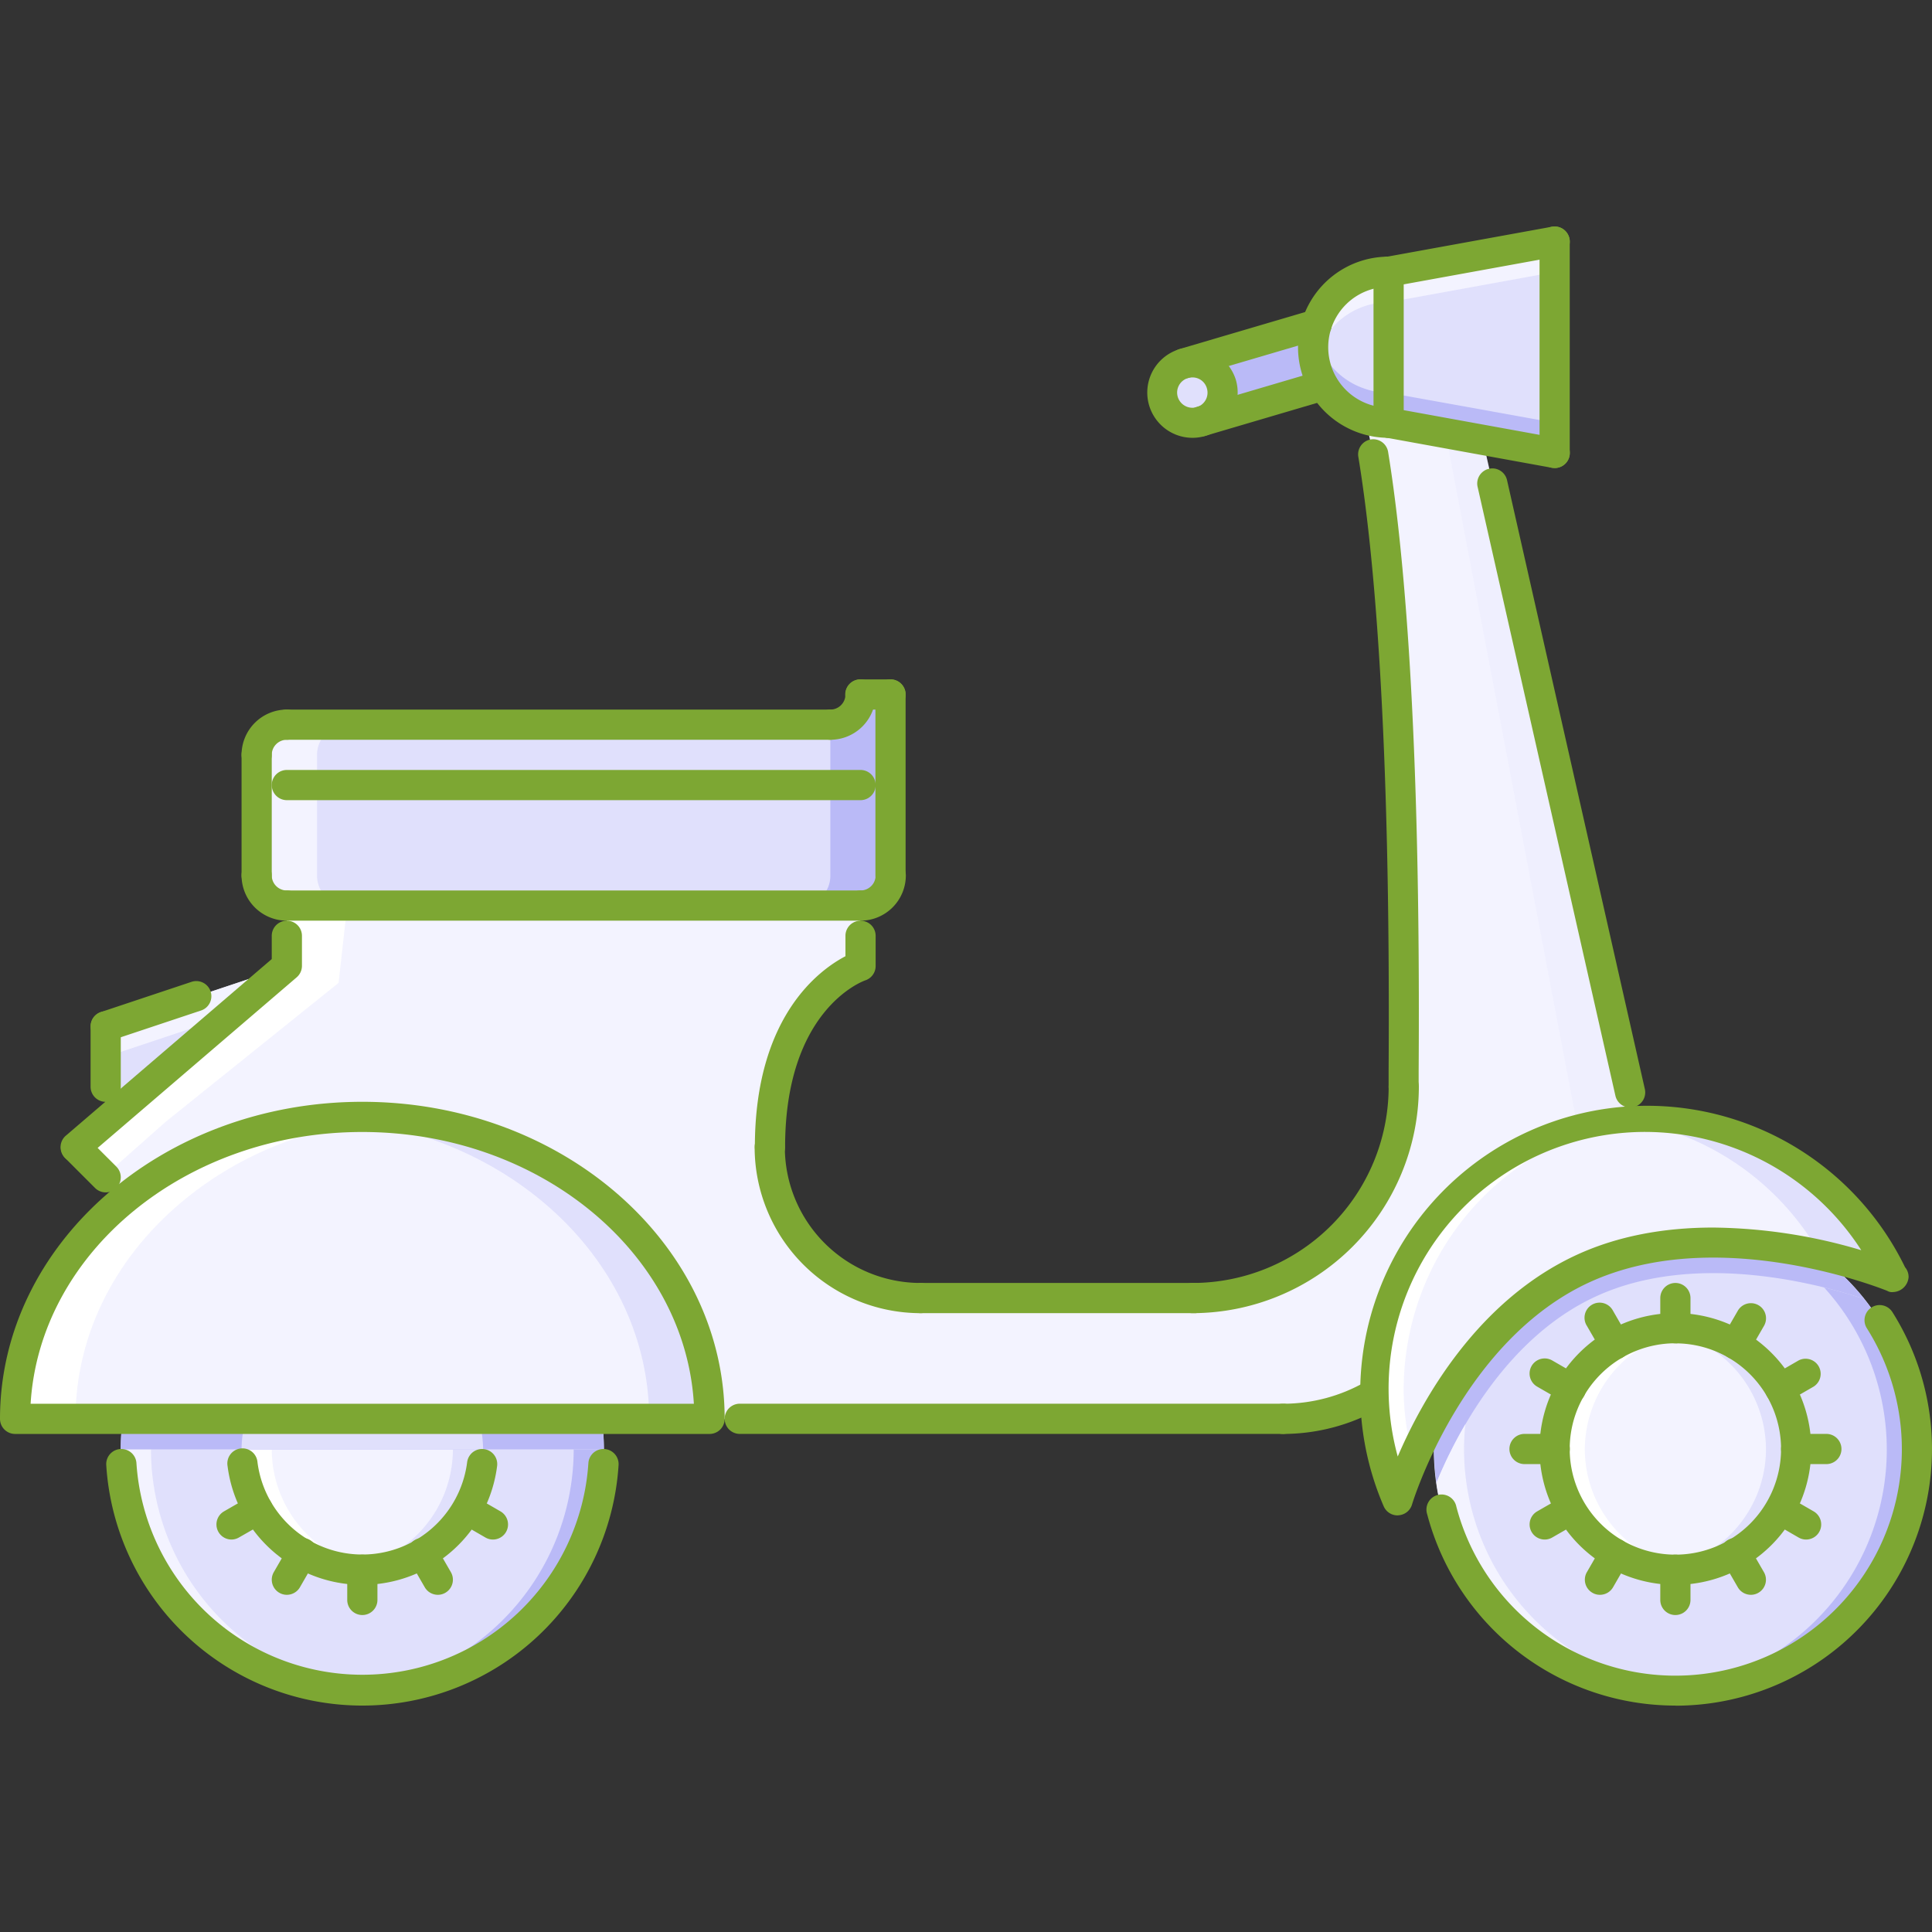 <svg id="Layer_1" data-name="Layer 1" xmlns="http://www.w3.org/2000/svg" viewBox="0 0 511.88 511.88"><rect x="0" y="0" width="511.88" height="511.88" fill="#333333" stroke="none"/><defs><style>.cls-1{fill:#e0e0fc;}.cls-2{fill:#f3f3ff;}.cls-3{fill:#babaf7;}.cls-4{fill:#fff;}.cls-5{opacity:0.2;}.cls-6{fill:#7da733;}</style></defs><title>pricing-icon-1-core</title><path class="cls-1" d="M160,384a64,64,0,1,1-64-64A64,64,0,0,1,160,384Z"/><path class="cls-2" d="M40,384H32a64,64,0,0,0,64,64c1.35,0,2.67-.11,4-.2A64,64,0,0,1,40,384Z"/><path class="cls-3" d="M152,384h8a64,64,0,0,1-64,64c-1.35,0-2.67-.11-4-.2A64,64,0,0,0,152,384Z"/><path class="cls-2" d="M128,384a32,32,0,1,1-32-32A32,32,0,0,1,128,384Z"/><path class="cls-1" d="M507.89,384a64,64,0,1,1-64-64A64,64,0,0,1,507.89,384Z"/><path class="cls-2" d="M475.89,384a32,32,0,1,1-32-32A32,32,0,0,1,475.89,384Z"/><path class="cls-4" d="M419.9,384a31.93,31.93,0,0,1,28-31.59,31,31,0,0,0-4-.4,32,32,0,0,0,0,64,31,31,0,0,0,4-.4A31.91,31.91,0,0,1,419.9,384Z"/><path class="cls-1" d="M467.89,384a31.91,31.91,0,0,1-28,31.59,31,31,0,0,0,4,.4,32,32,0,1,0,0-64,31,31,0,0,0-4,.4A31.93,31.93,0,0,1,467.89,384Z"/><path class="cls-4" d="M72,384H64a32,32,0,0,0,32,32,31.32,31.32,0,0,0,4-.4A31.91,31.91,0,0,1,72,384Z"/><path class="cls-1" d="M120,384h8a32,32,0,0,1-32,32,31.14,31.14,0,0,1-4-.4A31.91,31.91,0,0,0,120,384Z"/><path class="cls-3" d="M493.93,344.16a64,64,0,0,0-114,39.84,64.56,64.56,0,0,0,.68,8.85c5.17-12.58,18.39-38.64,42.61-49.54,8.82-4,19.18-6,30.77-6C471,337.33,486.52,341.7,493.93,344.16Z"/><path class="cls-2" d="M419.9,336c-36.23,16.32-49.59,61.59-49.59,61.59a71.73,71.73,0,0,1,10.88-76.38,71.74,71.74,0,0,1,25.11-18.88A70.11,70.11,0,0,1,433.41,296a72,72,0,0,1,68.15,42.39S456.21,319.7,419.9,336Z"/><path class="cls-1" d="M482.46,332.71a133.29,133.29,0,0,1,19.1,5.7A72,72,0,0,0,433.41,296c-1.81.05-3.63.23-5.44.42A71.79,71.79,0,0,1,482.46,332.71Z"/><path class="cls-4" d="M371.91,369.61a72.73,72.73,0,0,1,17.28-48.39,71.74,71.74,0,0,1,25.11-18.88,70.13,70.13,0,0,1,24.39-6.11c-1.76-.07-3.5-.27-5.28-.21a70.07,70.07,0,0,0-27.11,6.32,71.74,71.74,0,0,0-25.11,18.88,71.73,71.73,0,0,0-10.88,76.38,101.68,101.68,0,0,1,4.18-10.94A72.87,72.87,0,0,1,371.91,369.61Z"/><path class="cls-3" d="M483.29,341.11A63.85,63.85,0,0,1,439.9,447.8c1.32.09,2.64.2,4,.2a64,64,0,0,0,50-103.84C491.3,343.29,487.67,342.19,483.29,341.11Z"/><path class="cls-2" d="M387.89,384a63.75,63.75,0,0,1,.36-6.67,127.62,127.62,0,0,0-7.68,15.51A64,64,0,0,0,443.89,448c1.35,0,2.67-.11,4-.2A64,64,0,0,1,387.89,384Z"/><path class="cls-1" d="M313.68,96.39a8,8,0,0,1,4.57,15.36,8,8,0,1,1-4.57-15.36Z"/><path class="cls-3" d="M323.6,101.83a8,8,0,0,0-9.92-5.44L348.8,86.07a21,21,0,0,0-.88,6,19.7,19.7,0,0,0,2.71,10.08l-32.39,9.6A7.94,7.94,0,0,0,323.6,101.83Z"/><path class="cls-1" d="M367.91,72.08v40a18.61,18.61,0,0,1-6.07-1,19.69,19.69,0,0,1-11.13-8.95h-.07a19.61,19.61,0,0,1-2.72-10.08,21,21,0,0,1,.88-6h.08A19.89,19.89,0,0,1,367.91,72.08Z"/><polygon class="cls-1" points="392.87 116.63 367.91 112.07 367.91 72.08 411.9 64.08 411.9 120.06 392.87 116.63"/><path class="cls-3" d="M367.91,104.07a18.88,18.88,0,0,1-6.07-1,19.75,19.75,0,0,1-11.13-9h-.07a19.47,19.47,0,0,1-2.23-6.34,20.67,20.67,0,0,0-.49,4.26,19.61,19.61,0,0,0,2.72,10.08h.07a19.69,19.69,0,0,0,11.13,8.95,18.61,18.61,0,0,0,6.07,1l25,4.56,19,3.43v-8l-19-3.44Z"/><path class="cls-2" d="M367.91,72.08a19.89,19.89,0,0,0-19,14h-.08a21,21,0,0,0-.88,6,19.93,19.93,0,0,0,.49,3.74c.13-.58.23-1.19.39-1.74h.08a19.89,19.89,0,0,1,19-14l44-8v-8Z"/><path class="cls-1" d="M235.94,184.05v48a8,8,0,0,1-8,8H76a8,8,0,0,1-8-8v-32a8,8,0,0,1,8-8H220a8,8,0,0,0,8-8Z"/><path class="cls-3" d="M228,184.05a8,8,0,0,1-8,8v40a8,8,0,0,1-8,8h16a8,8,0,0,0,8-8v-48Z"/><path class="cls-2" d="M84,232v-32a8,8,0,0,1,8-8H76a8,8,0,0,0-8,8v32a8,8,0,0,0,8,8H92A8,8,0,0,1,84,232Z"/><polygon class="cls-1" points="75.98 256.03 27.99 297.14 27.99 272.03 75.98 256.03"/><polygon class="cls-2" points="75.98 256.03 27.99 272.03 27.99 280.03 60.7 269.12 75.98 256.03"/><path class="cls-2" d="M188,376H4c0-23.11,11.28-43.91,29.27-58.46C49.67,304.18,71.74,296,96,296,146.85,296,188,331.86,188,376Z"/><path class="cls-1" d="M96,296c-2.76,0-5.49.14-8.18.35C135,299.82,172,334.15,172,376h16C188,331.86,146.85,296,96,296Z"/><path class="cls-4" d="M49.27,317.54C63.8,305.7,82.79,298,103.79,296.37c-2.58-.19-5.17-.35-7.81-.35-24.24,0-46.31,8.16-62.71,21.52C15.28,332.09,4,352.89,4,376H20C20,352.89,31.27,332.09,49.27,317.54Z"/><path class="cls-2" d="M392.87,116.63l-25-4.56a18.61,18.61,0,0,1-6.07-1l2.07,9.53c9.52,58,8,156.6,8,167.39a55.93,55.93,0,0,1-55.34,56H243.94a40,40,0,0,1-40-40c0-40,24-48,24-48V240H76v16L28,297.14,20,304l12.16,12.15,1.12,1.37C49.67,304.17,71.74,296,96,296c50.87,0,92,35.84,92,80h152a47.77,47.77,0,0,0,24-6.4,72.72,72.72,0,0,1,17.28-48.38,71.62,71.62,0,0,1,25.11-18.88A69.89,69.89,0,0,1,433.41,296Z"/><g class="cls-5"><polygon class="cls-1" points="392.87 116.63 382.94 114.45 417.88 298.23 433.41 296.02 392.87 116.63"/></g><polygon class="cls-4" points="27.61 311.63 43.99 297.14 89.71 260.41 91.98 240.04 75.98 240.04 75.98 256.03 27.99 297.14 20 304.02 27.61 311.63"/><path class="cls-3" d="M32.53,376a64,64,0,0,0-.55,8H160a64,64,0,0,0-.56-8Z"/><path class="cls-1" d="M65.12,376A31.54,31.54,0,0,0,64,384h64a32,32,0,0,0-1.13-8Z"/><path class="cls-6" d="M96,451.89a68,68,0,0,1-67.85-63.73,4,4,0,1,1,8-.49,60,60,0,0,0,119.74,0,4,4,0,1,1,8,.49A68.05,68.05,0,0,1,96,451.89Z"/><path class="cls-6" d="M96,419.9a36,36,0,0,1-35.71-31.49,4,4,0,1,1,7.93-1,28,28,0,0,0,55.55,0,4,4,0,0,1,7.94,1A36,36,0,0,1,96,419.9Z"/><path class="cls-6" d="M96,427.9a4,4,0,0,1-4-4v-8a4,4,0,0,1,8,0v8A4,4,0,0,1,96,427.9Z"/><path class="cls-6" d="M116,422.54a4,4,0,0,1-3.46-2l-4-6.92a4,4,0,1,1,6.92-4l4,6.92A4,4,0,0,1,118,422,3.91,3.91,0,0,1,116,422.54Z"/><path class="cls-6" d="M130.61,407.9a3.93,3.93,0,0,1-2-.54l-6.92-4a4,4,0,0,1,4-6.92l6.92,4a4,4,0,0,1-2,7.46Z"/><path class="cls-6" d="M61.34,407.9a4,4,0,0,1-2-7.46l6.94-4a4,4,0,1,1,4,6.93l-7,4A4,4,0,0,1,61.34,407.9Z"/><path class="cls-6" d="M76,422.54a3.91,3.91,0,0,1-2-.54,4,4,0,0,1-1.46-5.46l4-6.93a4,4,0,1,1,6.92,4l-4,6.94A4,4,0,0,1,76,422.54Z"/><path class="cls-6" d="M443.89,451.89a68,68,0,0,1-65.76-50.69,4,4,0,1,1,7.73-2,60,60,0,1,0,108.76-47.28,4,4,0,0,1,6.77-4.28,68,68,0,0,1-57.5,104.28Z"/><path class="cls-6" d="M443.89,419.9a36,36,0,1,1,36-36A36,36,0,0,1,443.89,419.9Zm0-64a28,28,0,1,0,28,28A28,28,0,0,0,443.89,355.92Z"/><path class="cls-6" d="M443.89,355.92a4,4,0,0,1-4-4v-8a4,4,0,1,1,8,0v8A4,4,0,0,1,443.89,355.92Z"/><path class="cls-6" d="M443.89,427.9a4,4,0,0,1-4-4v-8a4,4,0,1,1,8,0v8A4,4,0,0,1,443.89,427.9Z"/><path class="cls-6" d="M427.9,360.2a4,4,0,0,1-3.46-2l-4-6.92a4,4,0,1,1,6.92-4l4,6.93a4,4,0,0,1-3.46,6Z"/><path class="cls-6" d="M463.89,422.54a4,4,0,0,1-3.46-2l-4-6.92a4,4,0,1,1,6.92-4l4,6.92a4,4,0,0,1-1.46,5.46A3.91,3.91,0,0,1,463.89,422.54Z"/><path class="cls-6" d="M416.2,371.91a4,4,0,0,1-2-.53l-6.94-4a4,4,0,1,1,4-6.93l6.94,4a4,4,0,0,1-2,7.47Z"/><path class="cls-6" d="M478.53,407.9a3.93,3.93,0,0,1-2-.54l-6.92-4a4,4,0,0,1,4-6.92l6.92,4a4,4,0,0,1-2,7.46Z"/><path class="cls-6" d="M411.92,387.91h-8a4,4,0,0,1,0-8h8a4,4,0,0,1,0,8Z"/><path class="cls-6" d="M483.89,387.91h-8a4,4,0,0,1,0-8h8a4,4,0,0,1,0,8Z"/><path class="cls-6" d="M409.26,407.9a4,4,0,0,1-2-7.46l6.95-4a4,4,0,0,1,4,6.92l-6.95,4A3.93,3.93,0,0,1,409.26,407.9Z"/><path class="cls-6" d="M471.61,371.91a4,4,0,0,1-2-7.46l6.92-4a4,4,0,0,1,4,6.92l-6.92,4A3.93,3.93,0,0,1,471.61,371.91Z"/><path class="cls-6" d="M423.9,422.54a3.88,3.88,0,0,1-2-.54,4,4,0,0,1-1.46-5.46l4-6.93a4,4,0,0,1,6.93,4l-4,6.94A4,4,0,0,1,423.9,422.54Z"/><path class="cls-6" d="M459.9,360.2a4,4,0,0,1-3.47-6l4-6.92a4,4,0,0,1,6.94,4l-4,6.93A4,4,0,0,1,459.9,360.2Z"/><path class="cls-6" d="M370.27,401.5a4,4,0,0,1-3.64-2.36,76,76,0,0,1,138.11-63.39,4,4,0,0,1,.94,2.58,4.27,4.27,0,0,1-4.1,4A2.44,2.44,0,0,1,500,342c-.22-.09-21.64-8.8-46.09-8.8-12.15,0-23,2.14-32.37,6.35-34.09,15.36-47.31,58.63-47.43,59.07a4,4,0,0,1-3.57,2.85Zm65.57-101.6a68,68,0,0,0-65.51,86c6.38-14.85,21.06-41.55,47.93-53.66,10.36-4.67,22.35-7,35.65-7a141.39,141.39,0,0,1,39.23,6A68.21,68.21,0,0,0,435.84,299.9Z"/><path class="cls-6" d="M339.9,379.91H196a4,4,0,0,1,0-8h144a4,4,0,0,1,0,8Z"/><path class="cls-6" d="M431.9,293.43a4,4,0,0,1-3.9-3.12L391.46,128.86a4,4,0,0,1,7.8-1.76L435.8,288.55a4,4,0,0,1-3,4.78A3.83,3.83,0,0,1,431.9,293.43Z"/><path class="cls-6" d="M371.91,291.93a4,4,0,0,1-4-4l0-4.08c.58-90.52-4-138.43-8-162.68a4,4,0,1,1,7.89-1.29c4,24.55,8.67,72.94,8.07,164l0,4A4,4,0,0,1,371.91,291.93Z"/><path class="cls-6" d="M204,307.93a4,4,0,0,1-4-4c0-34.67,17.16-47,24-50.58v-5.41a4,4,0,1,1,8,0v8a4,4,0,0,1-2.73,3.8c-.84.29-21.26,7.87-21.26,44.19A4,4,0,0,1,204,307.93Z"/><path class="cls-6" d="M20,307.93a4,4,0,0,1-2.6-7L72,254.1v-6.16a4,4,0,0,1,8,0v8a4,4,0,0,1-1.4,3l-56,48A4,4,0,0,1,20,307.93Z"/><path class="cls-6" d="M68,235.94a4,4,0,0,1-4-4V200a4,4,0,1,1,8,0v32A4,4,0,0,1,68,235.94Z"/><path class="cls-6" d="M235.94,235.94a4,4,0,0,1-4-4V184a4,4,0,1,1,8,0v48A4,4,0,0,1,235.94,235.94Z"/><path class="cls-6" d="M228,212H76a4,4,0,0,1,0-8H228a4,4,0,0,1,0,8Z"/><path class="cls-6" d="M339.9,379.92a4,4,0,0,1,0-8,44,44,0,0,0,22-5.88,4,4,0,0,1,4,6.92A52,52,0,0,1,339.9,379.92Z"/><path class="cls-6" d="M315.92,347.92a4,4,0,0,1,0-8,52,52,0,0,0,52-52,4,4,0,0,1,8,0A60.06,60.06,0,0,1,315.92,347.92Z"/><path class="cls-6" d="M243.94,347.92a44,44,0,0,1-44-44,4,4,0,0,1,8,0,36,36,0,0,0,36,36,4,4,0,0,1,0,8Z"/><path class="cls-6" d="M316.55,347.92H243.94a4,4,0,0,1,0-8h72.61a4,4,0,0,1,0,8Z"/><path class="cls-6" d="M220,196H76a4,4,0,1,1,0-8H220a4,4,0,1,1,0,8Z"/><path class="cls-6" d="M68,204a4,4,0,0,1-4-4,12,12,0,0,1,12-12,4,4,0,1,1,0,8,4,4,0,0,0-4,4A4,4,0,0,1,68,204Z"/><path class="cls-6" d="M76,243.93a12,12,0,0,1-12-12,4,4,0,1,1,8,0,4,4,0,0,0,4,4,4,4,0,1,1,0,8Z"/><path class="cls-6" d="M228,243.93a4,4,0,0,1,0-8,4,4,0,0,0,4-4,4,4,0,0,1,8,0A12,12,0,0,1,228,243.93Z"/><path class="cls-6" d="M220,196a4,4,0,1,1,0-8,4,4,0,0,0,4-4,4,4,0,1,1,8,0A12,12,0,0,1,220,196Z"/><path class="cls-6" d="M235.94,188h-8a4,4,0,0,1,0-8h8a4,4,0,0,1,0,8Z"/><path class="cls-6" d="M228,243.93H76a4,4,0,0,1,0-8H228a4,4,0,0,1,0,8Z"/><path class="cls-6" d="M28,315.92a4,4,0,0,1-2.82-1.17l-8-8a4,4,0,0,1,5.65-5.65l8,8a4,4,0,0,1,0,5.65A3.94,3.94,0,0,1,28,315.92Z"/><path class="cls-6" d="M188,379.92H4a4,4,0,0,1-4-4c0-46.31,43.05-84,96-84s96,37.68,96,84A4,4,0,0,1,188,379.92Zm-179.85-8H183.84c-2.41-40.05-40.91-72-87.86-72S10.53,331.87,8.11,371.92Z"/><path class="cls-6" d="M367.91,116a24,24,0,0,1,0-48,4,4,0,0,1,0,8,16,16,0,0,0,0,32,4,4,0,0,1,0,8Z"/><path class="cls-6" d="M367.9,76a4,4,0,0,1-.71-7.93l44-8a4.06,4.06,0,0,1,4.66,3.22,4,4,0,0,1-3.22,4.65l-44,8A4.4,4.4,0,0,1,367.9,76Z"/><path class="cls-6" d="M411.91,124a4.59,4.59,0,0,1-.73-.06l-44-8a4,4,0,0,1,1.44-7.87l44,8a4,4,0,0,1-.71,7.94Z"/><path class="cls-6" d="M411.9,124a4,4,0,0,1-4-4V64a4,4,0,0,1,8,0v56A4,4,0,0,1,411.9,124Z"/><path class="cls-6" d="M315.92,116a12,12,0,0,1-3.38-23.5,12.23,12.23,0,0,1,14.89,8.11,12,12,0,0,1-8.12,14.9A11.78,11.78,0,0,1,315.92,116Zm0-16a4.17,4.17,0,0,0-1.16.17,4,4,0,0,0-2.71,5,4.06,4.06,0,0,0,5,2.71,4,4,0,0,0,2.71-5A3.94,3.94,0,0,0,316,100Z"/><path class="cls-6" d="M318.18,115.64a4,4,0,0,1-1.13-7.83l32.48-9.57a4,4,0,0,1,2.26,7.67l-32.47,9.57A4.13,4.13,0,0,1,318.18,115.64Z"/><path class="cls-6" d="M313.67,100.3a4,4,0,0,1-1.13-7.83l35.18-10.36A4,4,0,0,1,350,89.78L314.8,100.14A4.06,4.06,0,0,1,313.67,100.3Z"/><path class="cls-6" d="M28,275.93a4,4,0,0,1-1.26-7.79l24-8a4,4,0,0,1,2.53,7.59l-24,8A4,4,0,0,1,28,275.93Z"/><path class="cls-6" d="M28,291.93a4,4,0,0,1-4-4v-16a4,4,0,0,1,8,0v16A4,4,0,0,1,28,291.93Z"/><path class="cls-6" d="M367.91,116a4,4,0,0,1-4-4V72a4,4,0,0,1,8,0v40A4,4,0,0,1,367.91,116Z"/></svg>